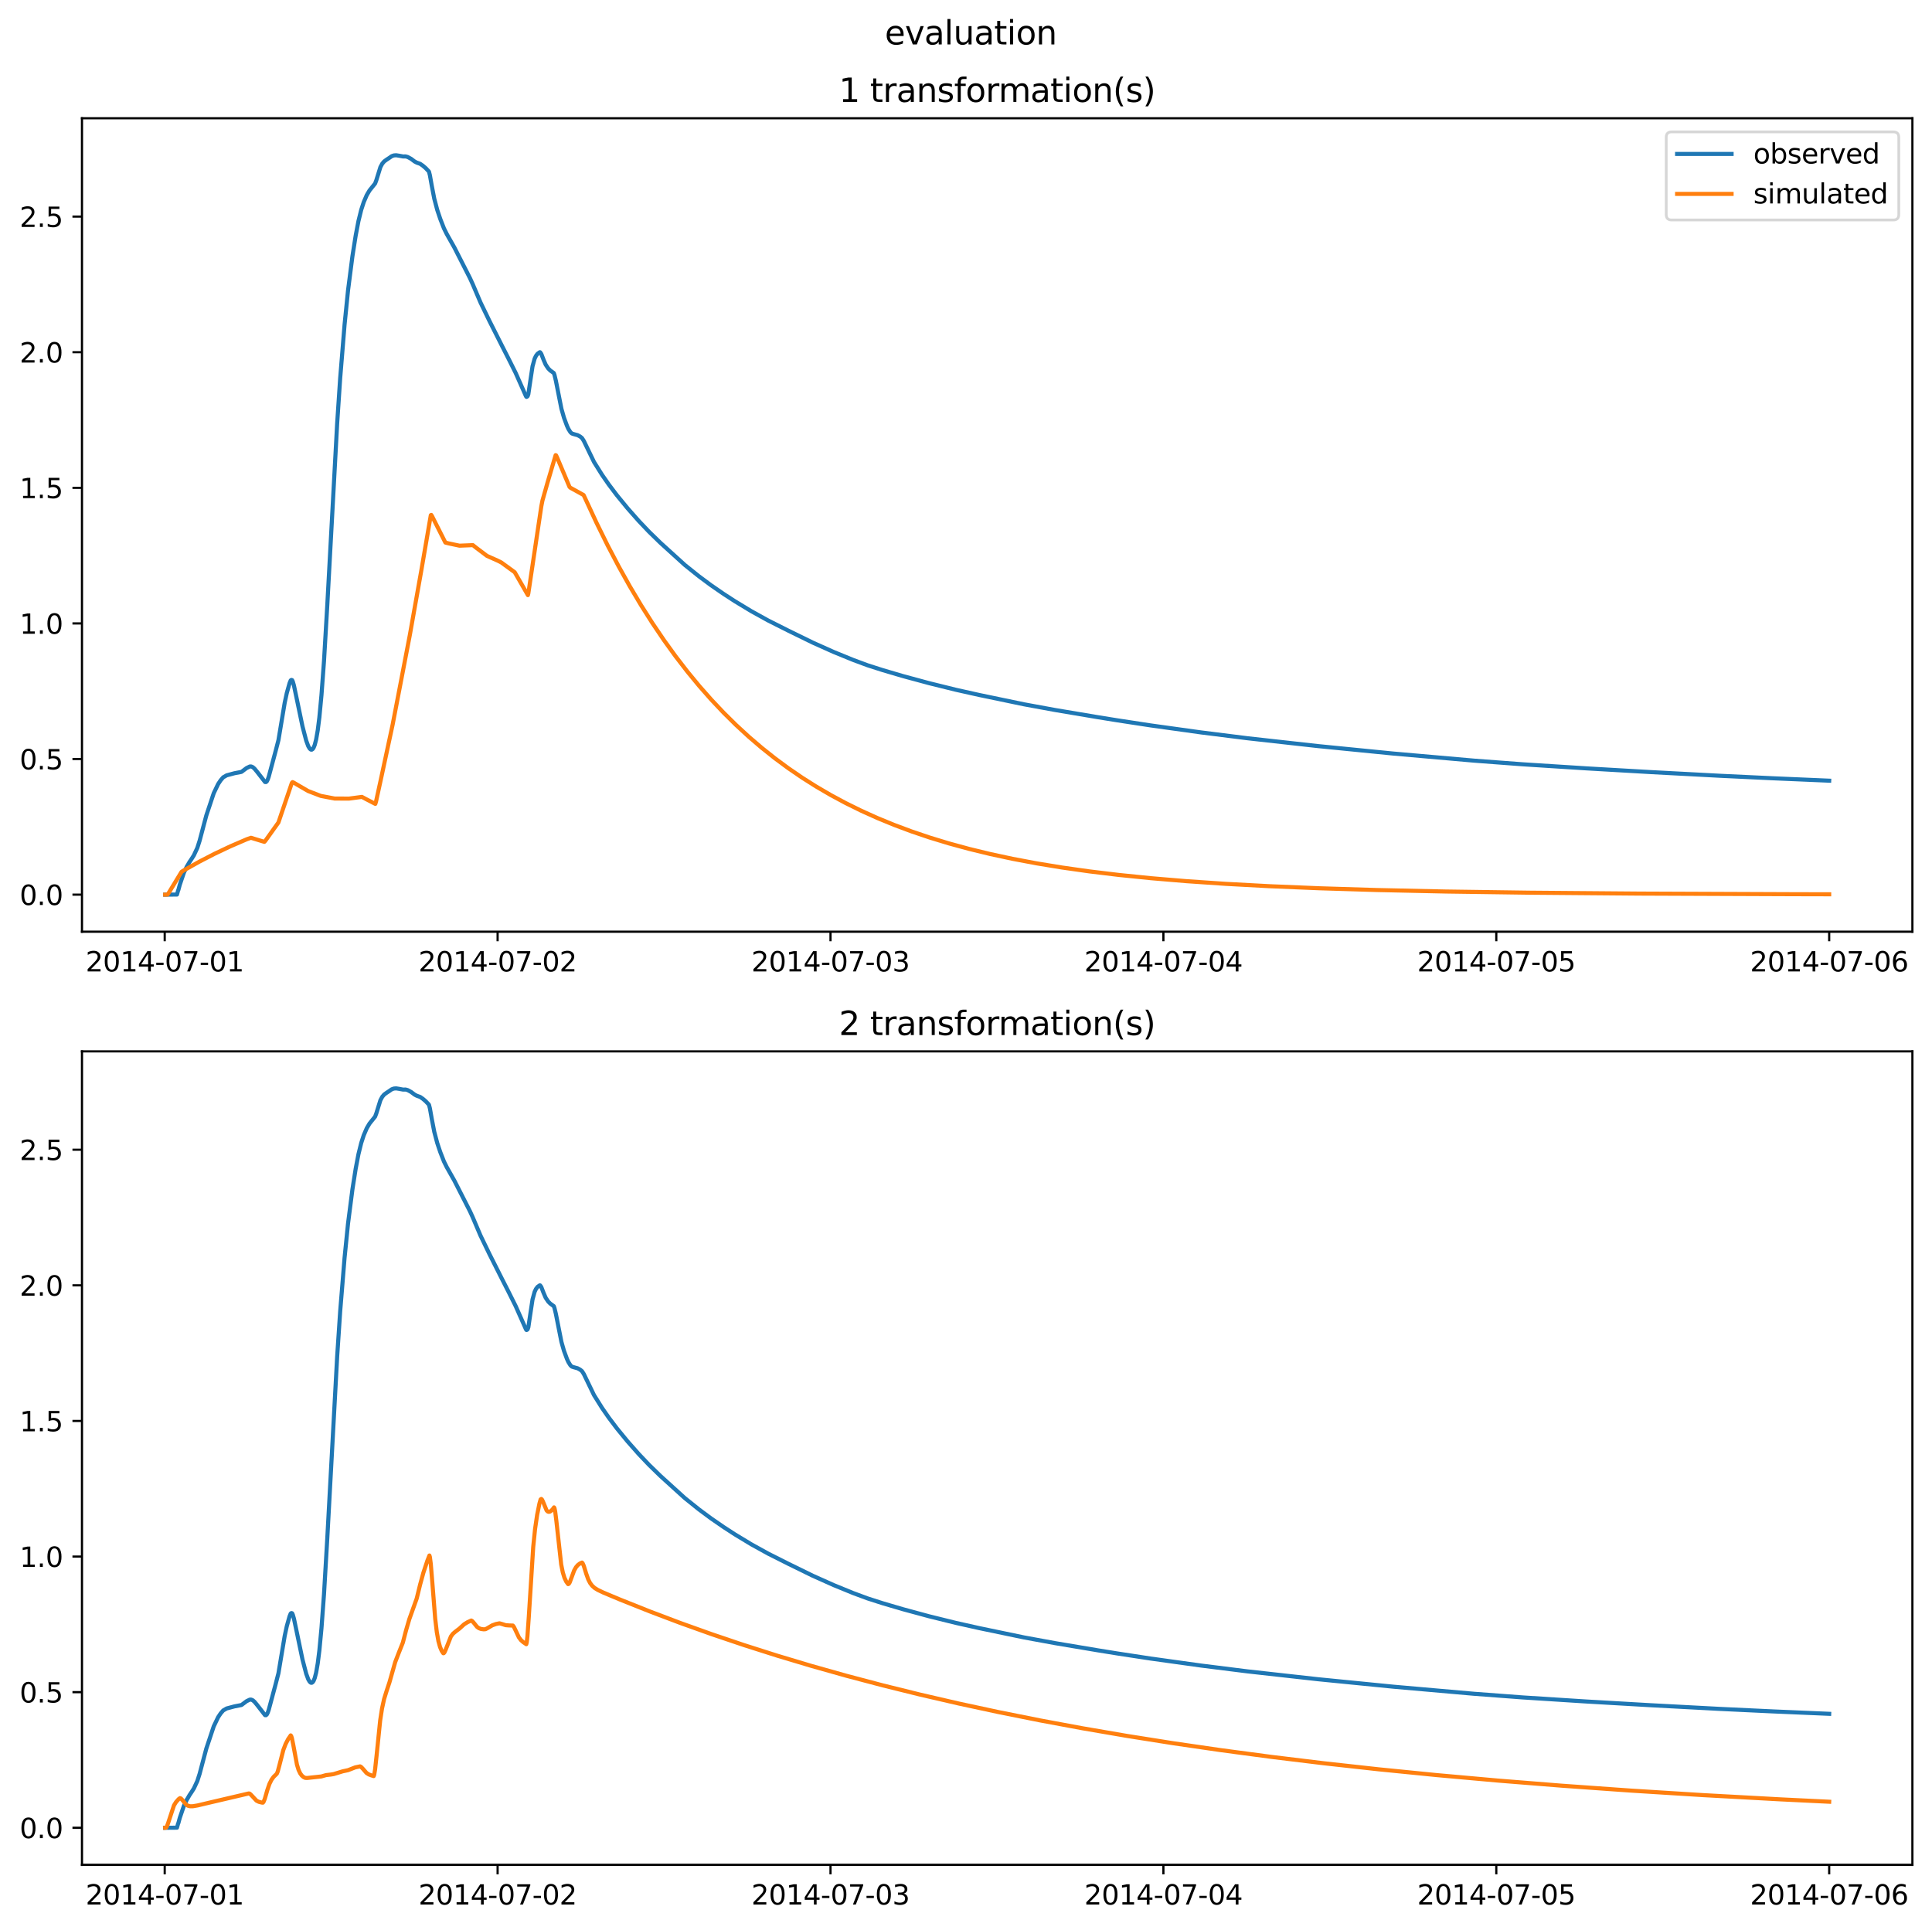 <?xml version="1.0" encoding="utf-8" standalone="no"?>
<!DOCTYPE svg PUBLIC "-//W3C//DTD SVG 1.1//EN"
  "http://www.w3.org/Graphics/SVG/1.1/DTD/svg11.dtd">
<svg xmlns:xlink="http://www.w3.org/1999/xlink" width="709.427pt" height="708.798pt" viewBox="0 0 709.427 708.798" xmlns="http://www.w3.org/2000/svg" version="1.1">
 <defs>
  <style type="text/css">*{stroke-linejoin: round; stroke-linecap: butt}</style>
 </defs>
 <g id="figure_1">
  <g id="patch_1">
   <path d="M 0 708.798 
L 709.427 708.798 
L 709.427 0 
L 0 0 
z
" style="fill: #ffffff"/>
  </g>
  <g id="axes_1">
   <g id="patch_2">
    <path d="M 30.103 342.2 
L 702.227 342.2 
L 702.227 43.44 
L 30.103 43.44 
z
" style="fill: #ffffff"/>
   </g>
   <g id="matplotlib.axis_1">
    <g id="xtick_1">
     <g id="line2d_1">
      <defs>
       <path id="mffc96b8ac1" d="M 0 0 
L 0 3.5 
" style="stroke: #000000; stroke-width: 0.8"/>
      </defs>
      <g>
       <use xlink:href="#mffc96b8ac1" x="60.484" y="342.2" style="stroke: #000000; stroke-width: 0.8"/>
      </g>
     </g>
     <g id="text_1">
      <!-- 2014-07-01 -->
      <g transform="translate(31.427 356.798) scale(0.1 -0.1)">
       <defs>
        <path id="DejaVuSans-32" d="M 1228 531 
L 3431 531 
L 3431 0 
L 469 0 
L 469 531 
Q 828 903 1448 1529 
Q 2069 2156 2228 2338 
Q 2531 2678 2651 2914 
Q 2772 3150 2772 3378 
Q 2772 3750 2511 3984 
Q 2250 4219 1831 4219 
Q 1534 4219 1204 4116 
Q 875 4013 500 3803 
L 500 4441 
Q 881 4594 1212 4672 
Q 1544 4750 1819 4750 
Q 2544 4750 2975 4387 
Q 3406 4025 3406 3419 
Q 3406 3131 3298 2873 
Q 3191 2616 2906 2266 
Q 2828 2175 2409 1742 
Q 1991 1309 1228 531 
z
" transform="scale(0.016)"/>
        <path id="DejaVuSans-30" d="M 2034 4250 
Q 1547 4250 1301 3770 
Q 1056 3291 1056 2328 
Q 1056 1369 1301 889 
Q 1547 409 2034 409 
Q 2525 409 2770 889 
Q 3016 1369 3016 2328 
Q 3016 3291 2770 3770 
Q 2525 4250 2034 4250 
z
M 2034 4750 
Q 2819 4750 3233 4129 
Q 3647 3509 3647 2328 
Q 3647 1150 3233 529 
Q 2819 -91 2034 -91 
Q 1250 -91 836 529 
Q 422 1150 422 2328 
Q 422 3509 836 4129 
Q 1250 4750 2034 4750 
z
" transform="scale(0.016)"/>
        <path id="DejaVuSans-31" d="M 794 531 
L 1825 531 
L 1825 4091 
L 703 3866 
L 703 4441 
L 1819 4666 
L 2450 4666 
L 2450 531 
L 3481 531 
L 3481 0 
L 794 0 
L 794 531 
z
" transform="scale(0.016)"/>
        <path id="DejaVuSans-34" d="M 2419 4116 
L 825 1625 
L 2419 1625 
L 2419 4116 
z
M 2253 4666 
L 3047 4666 
L 3047 1625 
L 3713 1625 
L 3713 1100 
L 3047 1100 
L 3047 0 
L 2419 0 
L 2419 1100 
L 313 1100 
L 313 1709 
L 2253 4666 
z
" transform="scale(0.016)"/>
        <path id="DejaVuSans-2d" d="M 313 2009 
L 1997 2009 
L 1997 1497 
L 313 1497 
L 313 2009 
z
" transform="scale(0.016)"/>
        <path id="DejaVuSans-37" d="M 525 4666 
L 3525 4666 
L 3525 4397 
L 1831 0 
L 1172 0 
L 2766 4134 
L 525 4134 
L 525 4666 
z
" transform="scale(0.016)"/>
       </defs>
       <use xlink:href="#DejaVuSans-32"/>
       <use xlink:href="#DejaVuSans-30" x="63.623"/>
       <use xlink:href="#DejaVuSans-31" x="127.246"/>
       <use xlink:href="#DejaVuSans-34" x="190.869"/>
       <use xlink:href="#DejaVuSans-2d" x="254.492"/>
       <use xlink:href="#DejaVuSans-30" x="290.576"/>
       <use xlink:href="#DejaVuSans-37" x="354.199"/>
       <use xlink:href="#DejaVuSans-2d" x="417.822"/>
       <use xlink:href="#DejaVuSans-30" x="453.906"/>
       <use xlink:href="#DejaVuSans-31" x="517.529"/>
      </g>
     </g>
    </g>
    <g id="xtick_2">
     <g id="line2d_2">
      <g>
       <use xlink:href="#mffc96b8ac1" x="182.723" y="342.2" style="stroke: #000000; stroke-width: 0.8"/>
      </g>
     </g>
     <g id="text_2">
      <!-- 2014-07-02 -->
      <g transform="translate(153.665 356.798) scale(0.1 -0.1)">
       <use xlink:href="#DejaVuSans-32"/>
       <use xlink:href="#DejaVuSans-30" x="63.623"/>
       <use xlink:href="#DejaVuSans-31" x="127.246"/>
       <use xlink:href="#DejaVuSans-34" x="190.869"/>
       <use xlink:href="#DejaVuSans-2d" x="254.492"/>
       <use xlink:href="#DejaVuSans-30" x="290.576"/>
       <use xlink:href="#DejaVuSans-37" x="354.199"/>
       <use xlink:href="#DejaVuSans-2d" x="417.822"/>
       <use xlink:href="#DejaVuSans-30" x="453.906"/>
       <use xlink:href="#DejaVuSans-32" x="517.529"/>
      </g>
     </g>
    </g>
    <g id="xtick_3">
     <g id="line2d_3">
      <g>
       <use xlink:href="#mffc96b8ac1" x="304.961" y="342.2" style="stroke: #000000; stroke-width: 0.8"/>
      </g>
     </g>
     <g id="text_3">
      <!-- 2014-07-03 -->
      <g transform="translate(275.903 356.798) scale(0.1 -0.1)">
       <defs>
        <path id="DejaVuSans-33" d="M 2597 2516 
Q 3050 2419 3304 2112 
Q 3559 1806 3559 1356 
Q 3559 666 3084 287 
Q 2609 -91 1734 -91 
Q 1441 -91 1130 -33 
Q 819 25 488 141 
L 488 750 
Q 750 597 1062 519 
Q 1375 441 1716 441 
Q 2309 441 2620 675 
Q 2931 909 2931 1356 
Q 2931 1769 2642 2001 
Q 2353 2234 1838 2234 
L 1294 2234 
L 1294 2753 
L 1863 2753 
Q 2328 2753 2575 2939 
Q 2822 3125 2822 3475 
Q 2822 3834 2567 4026 
Q 2313 4219 1838 4219 
Q 1578 4219 1281 4162 
Q 984 4106 628 3988 
L 628 4550 
Q 988 4650 1302 4700 
Q 1616 4750 1894 4750 
Q 2613 4750 3031 4423 
Q 3450 4097 3450 3541 
Q 3450 3153 3228 2886 
Q 3006 2619 2597 2516 
z
" transform="scale(0.016)"/>
       </defs>
       <use xlink:href="#DejaVuSans-32"/>
       <use xlink:href="#DejaVuSans-30" x="63.623"/>
       <use xlink:href="#DejaVuSans-31" x="127.246"/>
       <use xlink:href="#DejaVuSans-34" x="190.869"/>
       <use xlink:href="#DejaVuSans-2d" x="254.492"/>
       <use xlink:href="#DejaVuSans-30" x="290.576"/>
       <use xlink:href="#DejaVuSans-37" x="354.199"/>
       <use xlink:href="#DejaVuSans-2d" x="417.822"/>
       <use xlink:href="#DejaVuSans-30" x="453.906"/>
       <use xlink:href="#DejaVuSans-33" x="517.529"/>
      </g>
     </g>
    </g>
    <g id="xtick_4">
     <g id="line2d_4">
      <g>
       <use xlink:href="#mffc96b8ac1" x="427.199" y="342.2" style="stroke: #000000; stroke-width: 0.8"/>
      </g>
     </g>
     <g id="text_4">
      <!-- 2014-07-04 -->
      <g transform="translate(398.141 356.798) scale(0.1 -0.1)">
       <use xlink:href="#DejaVuSans-32"/>
       <use xlink:href="#DejaVuSans-30" x="63.623"/>
       <use xlink:href="#DejaVuSans-31" x="127.246"/>
       <use xlink:href="#DejaVuSans-34" x="190.869"/>
       <use xlink:href="#DejaVuSans-2d" x="254.492"/>
       <use xlink:href="#DejaVuSans-30" x="290.576"/>
       <use xlink:href="#DejaVuSans-37" x="354.199"/>
       <use xlink:href="#DejaVuSans-2d" x="417.822"/>
       <use xlink:href="#DejaVuSans-30" x="453.906"/>
       <use xlink:href="#DejaVuSans-34" x="517.529"/>
      </g>
     </g>
    </g>
    <g id="xtick_5">
     <g id="line2d_5">
      <g>
       <use xlink:href="#mffc96b8ac1" x="549.437" y="342.2" style="stroke: #000000; stroke-width: 0.8"/>
      </g>
     </g>
     <g id="text_5">
      <!-- 2014-07-05 -->
      <g transform="translate(520.38 356.798) scale(0.1 -0.1)">
       <defs>
        <path id="DejaVuSans-35" d="M 691 4666 
L 3169 4666 
L 3169 4134 
L 1269 4134 
L 1269 2991 
Q 1406 3038 1543 3061 
Q 1681 3084 1819 3084 
Q 2600 3084 3056 2656 
Q 3513 2228 3513 1497 
Q 3513 744 3044 326 
Q 2575 -91 1722 -91 
Q 1428 -91 1123 -41 
Q 819 9 494 109 
L 494 744 
Q 775 591 1075 516 
Q 1375 441 1709 441 
Q 2250 441 2565 725 
Q 2881 1009 2881 1497 
Q 2881 1984 2565 2268 
Q 2250 2553 1709 2553 
Q 1456 2553 1204 2497 
Q 953 2441 691 2322 
L 691 4666 
z
" transform="scale(0.016)"/>
       </defs>
       <use xlink:href="#DejaVuSans-32"/>
       <use xlink:href="#DejaVuSans-30" x="63.623"/>
       <use xlink:href="#DejaVuSans-31" x="127.246"/>
       <use xlink:href="#DejaVuSans-34" x="190.869"/>
       <use xlink:href="#DejaVuSans-2d" x="254.492"/>
       <use xlink:href="#DejaVuSans-30" x="290.576"/>
       <use xlink:href="#DejaVuSans-37" x="354.199"/>
       <use xlink:href="#DejaVuSans-2d" x="417.822"/>
       <use xlink:href="#DejaVuSans-30" x="453.906"/>
       <use xlink:href="#DejaVuSans-35" x="517.529"/>
      </g>
     </g>
    </g>
    <g id="xtick_6">
     <g id="line2d_6">
      <g>
       <use xlink:href="#mffc96b8ac1" x="671.676" y="342.2" style="stroke: #000000; stroke-width: 0.8"/>
      </g>
     </g>
     <g id="text_6">
      <!-- 2014-07-06 -->
      <g transform="translate(642.618 356.798) scale(0.1 -0.1)">
       <defs>
        <path id="DejaVuSans-36" d="M 2113 2584 
Q 1688 2584 1439 2293 
Q 1191 2003 1191 1497 
Q 1191 994 1439 701 
Q 1688 409 2113 409 
Q 2538 409 2786 701 
Q 3034 994 3034 1497 
Q 3034 2003 2786 2293 
Q 2538 2584 2113 2584 
z
M 3366 4563 
L 3366 3988 
Q 3128 4100 2886 4159 
Q 2644 4219 2406 4219 
Q 1781 4219 1451 3797 
Q 1122 3375 1075 2522 
Q 1259 2794 1537 2939 
Q 1816 3084 2150 3084 
Q 2853 3084 3261 2657 
Q 3669 2231 3669 1497 
Q 3669 778 3244 343 
Q 2819 -91 2113 -91 
Q 1303 -91 875 529 
Q 447 1150 447 2328 
Q 447 3434 972 4092 
Q 1497 4750 2381 4750 
Q 2619 4750 2861 4703 
Q 3103 4656 3366 4563 
z
" transform="scale(0.016)"/>
       </defs>
       <use xlink:href="#DejaVuSans-32"/>
       <use xlink:href="#DejaVuSans-30" x="63.623"/>
       <use xlink:href="#DejaVuSans-31" x="127.246"/>
       <use xlink:href="#DejaVuSans-34" x="190.869"/>
       <use xlink:href="#DejaVuSans-2d" x="254.492"/>
       <use xlink:href="#DejaVuSans-30" x="290.576"/>
       <use xlink:href="#DejaVuSans-37" x="354.199"/>
       <use xlink:href="#DejaVuSans-2d" x="417.822"/>
       <use xlink:href="#DejaVuSans-30" x="453.906"/>
       <use xlink:href="#DejaVuSans-36" x="517.529"/>
      </g>
     </g>
    </g>
   </g>
   <g id="matplotlib.axis_2">
    <g id="ytick_1">
     <g id="line2d_7">
      <defs>
       <path id="mf1dfada563" d="M 0 0 
L -3.5 0 
" style="stroke: #000000; stroke-width: 0.8"/>
      </defs>
      <g>
       <use xlink:href="#mf1dfada563" x="30.103" y="328.59" style="stroke: #000000; stroke-width: 0.8"/>
      </g>
     </g>
     <g id="text_7">
      <!-- 0.0 -->
      <g transform="translate(7.2 332.389) scale(0.1 -0.1)">
       <defs>
        <path id="DejaVuSans-2e" d="M 684 794 
L 1344 794 
L 1344 0 
L 684 0 
L 684 794 
z
" transform="scale(0.016)"/>
       </defs>
       <use xlink:href="#DejaVuSans-30"/>
       <use xlink:href="#DejaVuSans-2e" x="63.623"/>
       <use xlink:href="#DejaVuSans-30" x="95.41"/>
      </g>
     </g>
    </g>
    <g id="ytick_2">
     <g id="line2d_8">
      <g>
       <use xlink:href="#mf1dfada563" x="30.103" y="278.782" style="stroke: #000000; stroke-width: 0.8"/>
      </g>
     </g>
     <g id="text_8">
      <!-- 0.5 -->
      <g transform="translate(7.2 282.581) scale(0.1 -0.1)">
       <use xlink:href="#DejaVuSans-30"/>
       <use xlink:href="#DejaVuSans-2e" x="63.623"/>
       <use xlink:href="#DejaVuSans-35" x="95.41"/>
      </g>
     </g>
    </g>
    <g id="ytick_3">
     <g id="line2d_9">
      <g>
       <use xlink:href="#mf1dfada563" x="30.103" y="228.975" style="stroke: #000000; stroke-width: 0.8"/>
      </g>
     </g>
     <g id="text_9">
      <!-- 1.0 -->
      <g transform="translate(7.2 232.774) scale(0.1 -0.1)">
       <use xlink:href="#DejaVuSans-31"/>
       <use xlink:href="#DejaVuSans-2e" x="63.623"/>
       <use xlink:href="#DejaVuSans-30" x="95.41"/>
      </g>
     </g>
    </g>
    <g id="ytick_4">
     <g id="line2d_10">
      <g>
       <use xlink:href="#mf1dfada563" x="30.103" y="179.167" style="stroke: #000000; stroke-width: 0.8"/>
      </g>
     </g>
     <g id="text_10">
      <!-- 1.5 -->
      <g transform="translate(7.2 182.966) scale(0.1 -0.1)">
       <use xlink:href="#DejaVuSans-31"/>
       <use xlink:href="#DejaVuSans-2e" x="63.623"/>
       <use xlink:href="#DejaVuSans-35" x="95.41"/>
      </g>
     </g>
    </g>
    <g id="ytick_5">
     <g id="line2d_11">
      <g>
       <use xlink:href="#mf1dfada563" x="30.103" y="129.359" style="stroke: #000000; stroke-width: 0.8"/>
      </g>
     </g>
     <g id="text_11">
      <!-- 2.0 -->
      <g transform="translate(7.2 133.158) scale(0.1 -0.1)">
       <use xlink:href="#DejaVuSans-32"/>
       <use xlink:href="#DejaVuSans-2e" x="63.623"/>
       <use xlink:href="#DejaVuSans-30" x="95.41"/>
      </g>
     </g>
    </g>
    <g id="ytick_6">
     <g id="line2d_12">
      <g>
       <use xlink:href="#mf1dfada563" x="30.103" y="79.551" style="stroke: #000000; stroke-width: 0.8"/>
      </g>
     </g>
     <g id="text_12">
      <!-- 2.5 -->
      <g transform="translate(7.2 83.351) scale(0.1 -0.1)">
       <use xlink:href="#DejaVuSans-32"/>
       <use xlink:href="#DejaVuSans-2e" x="63.623"/>
       <use xlink:href="#DejaVuSans-35" x="95.41"/>
      </g>
     </g>
    </g>
   </g>
   <g id="line2d_13">
    <path d="M 60.654 328.59 
L 64.983 328.552 
L 65.153 327.957 
L 65.408 327.012 
L 65.493 326.892 
L 66.002 325.002 
L 67.53 320.517 
L 67.87 319.804 
L 68.634 318.182 
L 68.803 317.956 
L 69.567 316.63 
L 70.416 315.36 
L 71.18 314.151 
L 72.454 311.42 
L 73.302 308.773 
L 74.83 302.998 
L 75.764 299.495 
L 78.481 291.337 
L 80.093 287.979 
L 81.027 286.577 
L 81.961 285.498 
L 83.234 284.766 
L 86.121 283.993 
L 88.667 283.501 
L 90.535 282.098 
L 91.723 281.519 
L 92.232 281.51 
L 92.827 281.77 
L 93.421 282.282 
L 94.355 283.4 
L 97.326 287.227 
L 97.665 287.244 
L 98.005 286.945 
L 98.344 286.234 
L 98.684 285.256 
L 101.146 276.089 
L 102.249 271.822 
L 103.183 266.215 
L 104.541 258.12 
L 105.305 254.572 
L 106.324 250.928 
L 106.748 249.895 
L 107.003 249.727 
L 107.258 249.796 
L 107.512 250.313 
L 107.937 251.784 
L 108.87 256.213 
L 111.077 266.805 
L 112.436 272.009 
L 113.2 274.078 
L 113.709 274.941 
L 114.133 275.303 
L 114.473 275.338 
L 114.813 275.117 
L 115.152 274.627 
L 115.577 273.571 
L 116.086 271.59 
L 116.68 268.184 
L 117.274 263.458 
L 118.038 255.378 
L 118.972 242.79 
L 120.16 222.625 
L 123.811 155.459 
L 124.914 138.913 
L 126.527 119.211 
L 127.8 106.641 
L 129.413 94.097 
L 130.602 86.556 
L 131.62 81.207 
L 132.639 77.078 
L 133.573 74.216 
L 134.676 71.654 
L 135.695 69.934 
L 136.544 68.873 
L 137.732 67.401 
L 138.157 66.29 
L 139.685 61.373 
L 140.364 60.116 
L 141.043 59.309 
L 141.892 58.682 
L 142.91 58.016 
L 143.844 57.362 
L 144.608 57.089 
L 145.457 57.024 
L 146.476 57.176 
L 148.004 57.465 
L 148.937 57.449 
L 149.701 57.659 
L 150.975 58.353 
L 152.248 59.314 
L 153.012 59.715 
L 154.285 60.176 
L 155.304 60.879 
L 156.323 61.761 
L 157.511 63.014 
L 157.851 64.34 
L 158.53 68.15 
L 159.463 72.973 
L 160.567 77.14 
L 161.671 80.423 
L 163.029 83.9 
L 164.047 85.955 
L 166.849 90.92 
L 172.536 102.084 
L 173.555 104.308 
L 176.441 111.095 
L 179.752 117.94 
L 184.505 127.366 
L 186.712 131.696 
L 189.344 136.967 
L 193.164 145.586 
L 193.334 145.773 
L 193.588 145.659 
L 193.758 145.484 
L 194.013 144.759 
L 194.437 141.861 
L 195.541 134.551 
L 196.305 131.763 
L 196.814 130.688 
L 197.408 129.91 
L 198.172 129.373 
L 198.342 129.386 
L 198.766 129.985 
L 199.615 132.185 
L 200.379 133.938 
L 201.313 135.334 
L 202.077 136.094 
L 203.096 136.829 
L 203.35 137.011 
L 203.605 137.716 
L 204.114 139.837 
L 206.152 150.127 
L 207.085 153.397 
L 208.189 156.394 
L 208.698 157.508 
L 209.462 158.736 
L 209.972 159.204 
L 210.651 159.433 
L 212.094 159.827 
L 213.028 160.336 
L 213.707 160.884 
L 214.386 161.947 
L 218.121 169.68 
L 221.092 174.426 
L 223.554 177.966 
L 226.525 181.902 
L 230.43 186.665 
L 234.589 191.37 
L 238.324 195.3 
L 242.484 199.351 
L 251.482 207.518 
L 256.66 211.669 
L 261.074 214.945 
L 265.743 218.164 
L 269.817 220.808 
L 275.844 224.459 
L 282.041 227.887 
L 289.342 231.566 
L 298.425 236.013 
L 306.149 239.47 
L 313.28 242.384 
L 318.628 244.365 
L 324.146 246.133 
L 331.616 248.329 
L 341.208 250.925 
L 350.97 253.337 
L 359.544 255.252 
L 376.012 258.68 
L 387.387 260.768 
L 403.261 263.436 
L 410.307 264.569 
L 422.445 266.423 
L 441.121 269.02 
L 458.098 271.147 
L 483.904 274.021 
L 511.662 276.772 
L 541.373 279.381 
L 559.115 280.711 
L 582.459 282.205 
L 606.142 283.577 
L 631.609 284.931 
L 651.048 285.85 
L 671.676 286.732 
L 671.676 286.732 
" clip-path="url(#p789a689213)" style="fill: none; stroke: #1f77b4; stroke-width: 1.5; stroke-linecap: square"/>
   </g>
   <g id="line2d_14">
    <path d="M 60.654 328.59 
L 61.503 328.58 
L 61.843 328.123 
L 66.681 320.18 
L 67.785 319.507 
L 73.218 316.459 
L 78.82 313.57 
L 84.593 310.842 
L 90.62 308.24 
L 92.148 307.701 
L 93.506 308.116 
L 97.071 309.196 
L 97.411 308.839 
L 102.249 302.067 
L 103.183 299.296 
L 107.173 287.527 
L 107.427 287.262 
L 107.767 287.406 
L 113.115 290.522 
L 117.784 292.32 
L 122.877 293.293 
L 128.14 293.317 
L 132.894 292.688 
L 134.506 293.55 
L 137.817 295.259 
L 138.072 294.428 
L 140.109 285.078 
L 144.184 266.094 
L 150.465 233.379 
L 154.71 209.498 
L 158.19 189.219 
L 158.36 189.121 
L 158.615 189.514 
L 163.538 199.27 
L 164.726 199.575 
L 168.716 200.421 
L 173.64 200.22 
L 175.083 201.355 
L 178.818 204.17 
L 182.723 205.909 
L 184.081 206.59 
L 189.004 210.176 
L 193.843 218.585 
L 194.013 217.909 
L 194.777 212.785 
L 198.766 185.98 
L 199.191 183.829 
L 201.058 177.22 
L 204.029 167.16 
L 204.199 167.238 
L 204.624 168.162 
L 209.123 178.834 
L 209.462 179.153 
L 211.584 180.313 
L 214.301 181.822 
L 214.98 183.268 
L 219.055 192.059 
L 223.129 200.319 
L 227.204 208.078 
L 231.278 215.369 
L 235.438 222.357 
L 239.597 228.913 
L 243.842 235.186 
L 248.086 241.065 
L 252.415 246.68 
L 256.745 251.935 
L 261.159 256.945 
L 265.658 261.716 
L 270.242 266.25 
L 274.911 270.552 
L 279.664 274.627 
L 284.503 278.481 
L 289.426 282.121 
L 294.52 285.608 
L 299.698 288.885 
L 305.046 292.007 
L 310.564 294.972 
L 316.251 297.776 
L 322.193 300.456 
L 328.305 302.97 
L 334.672 305.35 
L 341.378 307.619 
L 348.423 309.764 
L 355.809 311.777 
L 363.618 313.673 
L 371.852 315.44 
L 380.596 317.088 
L 389.933 318.621 
L 400.035 320.05 
L 410.901 321.359 
L 422.7 322.554 
L 435.688 323.643 
L 450.034 324.619 
L 466.163 325.488 
L 484.498 326.247 
L 505.72 326.897 
L 530.932 327.44 
L 561.916 327.874 
L 602.068 328.203 
L 658.688 328.427 
L 671.676 328.457 
L 671.676 328.457 
" clip-path="url(#p789a689213)" style="fill: none; stroke: #ff7f0e; stroke-width: 1.5; stroke-linecap: square"/>
   </g>
   <g id="patch_3">
    <path d="M 30.103 342.2 
L 30.103 43.44 
" style="fill: none; stroke: #000000; stroke-width: 0.8; stroke-linejoin: miter; stroke-linecap: square"/>
   </g>
   <g id="patch_4">
    <path d="M 702.227 342.2 
L 702.227 43.44 
" style="fill: none; stroke: #000000; stroke-width: 0.8; stroke-linejoin: miter; stroke-linecap: square"/>
   </g>
   <g id="patch_5">
    <path d="M 30.103 342.2 
L 702.227 342.2 
" style="fill: none; stroke: #000000; stroke-width: 0.8; stroke-linejoin: miter; stroke-linecap: square"/>
   </g>
   <g id="patch_6">
    <path d="M 30.103 43.44 
L 702.227 43.44 
" style="fill: none; stroke: #000000; stroke-width: 0.8; stroke-linejoin: miter; stroke-linecap: square"/>
   </g>
   <g id="text_13">
    <!-- 1 transformation(s) -->
    <g transform="translate(308.05 37.44) scale(0.12 -0.12)">
     <defs>
      <path id="DejaVuSans-20" transform="scale(0.016)"/>
      <path id="DejaVuSans-74" d="M 1172 4494 
L 1172 3500 
L 2356 3500 
L 2356 3053 
L 1172 3053 
L 1172 1153 
Q 1172 725 1289 603 
Q 1406 481 1766 481 
L 2356 481 
L 2356 0 
L 1766 0 
Q 1100 0 847 248 
Q 594 497 594 1153 
L 594 3053 
L 172 3053 
L 172 3500 
L 594 3500 
L 594 4494 
L 1172 4494 
z
" transform="scale(0.016)"/>
      <path id="DejaVuSans-72" d="M 2631 2963 
Q 2534 3019 2420 3045 
Q 2306 3072 2169 3072 
Q 1681 3072 1420 2755 
Q 1159 2438 1159 1844 
L 1159 0 
L 581 0 
L 581 3500 
L 1159 3500 
L 1159 2956 
Q 1341 3275 1631 3429 
Q 1922 3584 2338 3584 
Q 2397 3584 2469 3576 
Q 2541 3569 2628 3553 
L 2631 2963 
z
" transform="scale(0.016)"/>
      <path id="DejaVuSans-61" d="M 2194 1759 
Q 1497 1759 1228 1600 
Q 959 1441 959 1056 
Q 959 750 1161 570 
Q 1363 391 1709 391 
Q 2188 391 2477 730 
Q 2766 1069 2766 1631 
L 2766 1759 
L 2194 1759 
z
M 3341 1997 
L 3341 0 
L 2766 0 
L 2766 531 
Q 2569 213 2275 61 
Q 1981 -91 1556 -91 
Q 1019 -91 701 211 
Q 384 513 384 1019 
Q 384 1609 779 1909 
Q 1175 2209 1959 2209 
L 2766 2209 
L 2766 2266 
Q 2766 2663 2505 2880 
Q 2244 3097 1772 3097 
Q 1472 3097 1187 3025 
Q 903 2953 641 2809 
L 641 3341 
Q 956 3463 1253 3523 
Q 1550 3584 1831 3584 
Q 2591 3584 2966 3190 
Q 3341 2797 3341 1997 
z
" transform="scale(0.016)"/>
      <path id="DejaVuSans-6e" d="M 3513 2113 
L 3513 0 
L 2938 0 
L 2938 2094 
Q 2938 2591 2744 2837 
Q 2550 3084 2163 3084 
Q 1697 3084 1428 2787 
Q 1159 2491 1159 1978 
L 1159 0 
L 581 0 
L 581 3500 
L 1159 3500 
L 1159 2956 
Q 1366 3272 1645 3428 
Q 1925 3584 2291 3584 
Q 2894 3584 3203 3211 
Q 3513 2838 3513 2113 
z
" transform="scale(0.016)"/>
      <path id="DejaVuSans-73" d="M 2834 3397 
L 2834 2853 
Q 2591 2978 2328 3040 
Q 2066 3103 1784 3103 
Q 1356 3103 1142 2972 
Q 928 2841 928 2578 
Q 928 2378 1081 2264 
Q 1234 2150 1697 2047 
L 1894 2003 
Q 2506 1872 2764 1633 
Q 3022 1394 3022 966 
Q 3022 478 2636 193 
Q 2250 -91 1575 -91 
Q 1294 -91 989 -36 
Q 684 19 347 128 
L 347 722 
Q 666 556 975 473 
Q 1284 391 1588 391 
Q 1994 391 2212 530 
Q 2431 669 2431 922 
Q 2431 1156 2273 1281 
Q 2116 1406 1581 1522 
L 1381 1569 
Q 847 1681 609 1914 
Q 372 2147 372 2553 
Q 372 3047 722 3315 
Q 1072 3584 1716 3584 
Q 2034 3584 2315 3537 
Q 2597 3491 2834 3397 
z
" transform="scale(0.016)"/>
      <path id="DejaVuSans-66" d="M 2375 4863 
L 2375 4384 
L 1825 4384 
Q 1516 4384 1395 4259 
Q 1275 4134 1275 3809 
L 1275 3500 
L 2222 3500 
L 2222 3053 
L 1275 3053 
L 1275 0 
L 697 0 
L 697 3053 
L 147 3053 
L 147 3500 
L 697 3500 
L 697 3744 
Q 697 4328 969 4595 
Q 1241 4863 1831 4863 
L 2375 4863 
z
" transform="scale(0.016)"/>
      <path id="DejaVuSans-6f" d="M 1959 3097 
Q 1497 3097 1228 2736 
Q 959 2375 959 1747 
Q 959 1119 1226 758 
Q 1494 397 1959 397 
Q 2419 397 2687 759 
Q 2956 1122 2956 1747 
Q 2956 2369 2687 2733 
Q 2419 3097 1959 3097 
z
M 1959 3584 
Q 2709 3584 3137 3096 
Q 3566 2609 3566 1747 
Q 3566 888 3137 398 
Q 2709 -91 1959 -91 
Q 1206 -91 779 398 
Q 353 888 353 1747 
Q 353 2609 779 3096 
Q 1206 3584 1959 3584 
z
" transform="scale(0.016)"/>
      <path id="DejaVuSans-6d" d="M 3328 2828 
Q 3544 3216 3844 3400 
Q 4144 3584 4550 3584 
Q 5097 3584 5394 3201 
Q 5691 2819 5691 2113 
L 5691 0 
L 5113 0 
L 5113 2094 
Q 5113 2597 4934 2840 
Q 4756 3084 4391 3084 
Q 3944 3084 3684 2787 
Q 3425 2491 3425 1978 
L 3425 0 
L 2847 0 
L 2847 2094 
Q 2847 2600 2669 2842 
Q 2491 3084 2119 3084 
Q 1678 3084 1418 2786 
Q 1159 2488 1159 1978 
L 1159 0 
L 581 0 
L 581 3500 
L 1159 3500 
L 1159 2956 
Q 1356 3278 1631 3431 
Q 1906 3584 2284 3584 
Q 2666 3584 2933 3390 
Q 3200 3197 3328 2828 
z
" transform="scale(0.016)"/>
      <path id="DejaVuSans-69" d="M 603 3500 
L 1178 3500 
L 1178 0 
L 603 0 
L 603 3500 
z
M 603 4863 
L 1178 4863 
L 1178 4134 
L 603 4134 
L 603 4863 
z
" transform="scale(0.016)"/>
      <path id="DejaVuSans-28" d="M 1984 4856 
Q 1566 4138 1362 3434 
Q 1159 2731 1159 2009 
Q 1159 1288 1364 580 
Q 1569 -128 1984 -844 
L 1484 -844 
Q 1016 -109 783 600 
Q 550 1309 550 2009 
Q 550 2706 781 3412 
Q 1013 4119 1484 4856 
L 1984 4856 
z
" transform="scale(0.016)"/>
      <path id="DejaVuSans-29" d="M 513 4856 
L 1013 4856 
Q 1481 4119 1714 3412 
Q 1947 2706 1947 2009 
Q 1947 1309 1714 600 
Q 1481 -109 1013 -844 
L 513 -844 
Q 928 -128 1133 580 
Q 1338 1288 1338 2009 
Q 1338 2731 1133 3434 
Q 928 4138 513 4856 
z
" transform="scale(0.016)"/>
     </defs>
     <use xlink:href="#DejaVuSans-31"/>
     <use xlink:href="#DejaVuSans-20" x="63.623"/>
     <use xlink:href="#DejaVuSans-74" x="95.41"/>
     <use xlink:href="#DejaVuSans-72" x="134.619"/>
     <use xlink:href="#DejaVuSans-61" x="175.732"/>
     <use xlink:href="#DejaVuSans-6e" x="237.012"/>
     <use xlink:href="#DejaVuSans-73" x="300.391"/>
     <use xlink:href="#DejaVuSans-66" x="352.49"/>
     <use xlink:href="#DejaVuSans-6f" x="387.695"/>
     <use xlink:href="#DejaVuSans-72" x="448.877"/>
     <use xlink:href="#DejaVuSans-6d" x="488.24"/>
     <use xlink:href="#DejaVuSans-61" x="585.652"/>
     <use xlink:href="#DejaVuSans-74" x="646.932"/>
     <use xlink:href="#DejaVuSans-69" x="686.141"/>
     <use xlink:href="#DejaVuSans-6f" x="713.924"/>
     <use xlink:href="#DejaVuSans-6e" x="775.105"/>
     <use xlink:href="#DejaVuSans-28" x="838.484"/>
     <use xlink:href="#DejaVuSans-73" x="877.498"/>
     <use xlink:href="#DejaVuSans-29" x="929.598"/>
    </g>
   </g>
   <g id="legend_1">
    <g id="patch_7">
     <path d="M 613.833 80.796 
L 695.227 80.796 
Q 697.227 80.796 697.227 78.796 
L 697.227 50.44 
Q 697.227 48.44 695.227 48.44 
L 613.833 48.44 
Q 611.833 48.44 611.833 50.44 
L 611.833 78.796 
Q 611.833 80.796 613.833 80.796 
z
" style="fill: #ffffff; opacity: 0.8; stroke: #cccccc; stroke-linejoin: miter"/>
    </g>
    <g id="line2d_15">
     <path d="M 615.833 56.538 
L 625.833 56.538 
L 635.833 56.538 
" style="fill: none; stroke: #1f77b4; stroke-width: 1.5; stroke-linecap: square"/>
    </g>
    <g id="text_14">
     <!-- observed -->
     <g transform="translate(643.833 60.038) scale(0.1 -0.1)">
      <defs>
       <path id="DejaVuSans-62" d="M 3116 1747 
Q 3116 2381 2855 2742 
Q 2594 3103 2138 3103 
Q 1681 3103 1420 2742 
Q 1159 2381 1159 1747 
Q 1159 1113 1420 752 
Q 1681 391 2138 391 
Q 2594 391 2855 752 
Q 3116 1113 3116 1747 
z
M 1159 2969 
Q 1341 3281 1617 3432 
Q 1894 3584 2278 3584 
Q 2916 3584 3314 3078 
Q 3713 2572 3713 1747 
Q 3713 922 3314 415 
Q 2916 -91 2278 -91 
Q 1894 -91 1617 61 
Q 1341 213 1159 525 
L 1159 0 
L 581 0 
L 581 4863 
L 1159 4863 
L 1159 2969 
z
" transform="scale(0.016)"/>
       <path id="DejaVuSans-65" d="M 3597 1894 
L 3597 1613 
L 953 1613 
Q 991 1019 1311 708 
Q 1631 397 2203 397 
Q 2534 397 2845 478 
Q 3156 559 3463 722 
L 3463 178 
Q 3153 47 2828 -22 
Q 2503 -91 2169 -91 
Q 1331 -91 842 396 
Q 353 884 353 1716 
Q 353 2575 817 3079 
Q 1281 3584 2069 3584 
Q 2775 3584 3186 3129 
Q 3597 2675 3597 1894 
z
M 3022 2063 
Q 3016 2534 2758 2815 
Q 2500 3097 2075 3097 
Q 1594 3097 1305 2825 
Q 1016 2553 972 2059 
L 3022 2063 
z
" transform="scale(0.016)"/>
       <path id="DejaVuSans-76" d="M 191 3500 
L 800 3500 
L 1894 563 
L 2988 3500 
L 3597 3500 
L 2284 0 
L 1503 0 
L 191 3500 
z
" transform="scale(0.016)"/>
       <path id="DejaVuSans-64" d="M 2906 2969 
L 2906 4863 
L 3481 4863 
L 3481 0 
L 2906 0 
L 2906 525 
Q 2725 213 2448 61 
Q 2172 -91 1784 -91 
Q 1150 -91 751 415 
Q 353 922 353 1747 
Q 353 2572 751 3078 
Q 1150 3584 1784 3584 
Q 2172 3584 2448 3432 
Q 2725 3281 2906 2969 
z
M 947 1747 
Q 947 1113 1208 752 
Q 1469 391 1925 391 
Q 2381 391 2643 752 
Q 2906 1113 2906 1747 
Q 2906 2381 2643 2742 
Q 2381 3103 1925 3103 
Q 1469 3103 1208 2742 
Q 947 2381 947 1747 
z
" transform="scale(0.016)"/>
      </defs>
      <use xlink:href="#DejaVuSans-6f"/>
      <use xlink:href="#DejaVuSans-62" x="61.182"/>
      <use xlink:href="#DejaVuSans-73" x="124.658"/>
      <use xlink:href="#DejaVuSans-65" x="176.758"/>
      <use xlink:href="#DejaVuSans-72" x="238.281"/>
      <use xlink:href="#DejaVuSans-76" x="279.395"/>
      <use xlink:href="#DejaVuSans-65" x="338.574"/>
      <use xlink:href="#DejaVuSans-64" x="400.098"/>
     </g>
    </g>
    <g id="line2d_16">
     <path d="M 615.833 71.217 
L 625.833 71.217 
L 635.833 71.217 
" style="fill: none; stroke: #ff7f0e; stroke-width: 1.5; stroke-linecap: square"/>
    </g>
    <g id="text_15">
     <!-- simulated -->
     <g transform="translate(643.833 74.717) scale(0.1 -0.1)">
      <defs>
       <path id="DejaVuSans-75" d="M 544 1381 
L 544 3500 
L 1119 3500 
L 1119 1403 
Q 1119 906 1312 657 
Q 1506 409 1894 409 
Q 2359 409 2629 706 
Q 2900 1003 2900 1516 
L 2900 3500 
L 3475 3500 
L 3475 0 
L 2900 0 
L 2900 538 
Q 2691 219 2414 64 
Q 2138 -91 1772 -91 
Q 1169 -91 856 284 
Q 544 659 544 1381 
z
M 1991 3584 
L 1991 3584 
z
" transform="scale(0.016)"/>
       <path id="DejaVuSans-6c" d="M 603 4863 
L 1178 4863 
L 1178 0 
L 603 0 
L 603 4863 
z
" transform="scale(0.016)"/>
      </defs>
      <use xlink:href="#DejaVuSans-73"/>
      <use xlink:href="#DejaVuSans-69" x="52.1"/>
      <use xlink:href="#DejaVuSans-6d" x="79.883"/>
      <use xlink:href="#DejaVuSans-75" x="177.295"/>
      <use xlink:href="#DejaVuSans-6c" x="240.674"/>
      <use xlink:href="#DejaVuSans-61" x="268.457"/>
      <use xlink:href="#DejaVuSans-74" x="329.736"/>
      <use xlink:href="#DejaVuSans-65" x="368.945"/>
      <use xlink:href="#DejaVuSans-64" x="430.469"/>
     </g>
    </g>
   </g>
  </g>
  <g id="axes_2">
   <g id="patch_8">
    <path d="M 30.103 684.92 
L 702.227 684.92 
L 702.227 386.16 
L 30.103 386.16 
z
" style="fill: #ffffff"/>
   </g>
   <g id="matplotlib.axis_3">
    <g id="xtick_7">
     <g id="line2d_17">
      <g>
       <use xlink:href="#mffc96b8ac1" x="60.484" y="684.92" style="stroke: #000000; stroke-width: 0.8"/>
      </g>
     </g>
     <g id="text_16">
      <!-- 2014-07-01 -->
      <g transform="translate(31.427 699.518) scale(0.1 -0.1)">
       <use xlink:href="#DejaVuSans-32"/>
       <use xlink:href="#DejaVuSans-30" x="63.623"/>
       <use xlink:href="#DejaVuSans-31" x="127.246"/>
       <use xlink:href="#DejaVuSans-34" x="190.869"/>
       <use xlink:href="#DejaVuSans-2d" x="254.492"/>
       <use xlink:href="#DejaVuSans-30" x="290.576"/>
       <use xlink:href="#DejaVuSans-37" x="354.199"/>
       <use xlink:href="#DejaVuSans-2d" x="417.822"/>
       <use xlink:href="#DejaVuSans-30" x="453.906"/>
       <use xlink:href="#DejaVuSans-31" x="517.529"/>
      </g>
     </g>
    </g>
    <g id="xtick_8">
     <g id="line2d_18">
      <g>
       <use xlink:href="#mffc96b8ac1" x="182.723" y="684.92" style="stroke: #000000; stroke-width: 0.8"/>
      </g>
     </g>
     <g id="text_17">
      <!-- 2014-07-02 -->
      <g transform="translate(153.665 699.518) scale(0.1 -0.1)">
       <use xlink:href="#DejaVuSans-32"/>
       <use xlink:href="#DejaVuSans-30" x="63.623"/>
       <use xlink:href="#DejaVuSans-31" x="127.246"/>
       <use xlink:href="#DejaVuSans-34" x="190.869"/>
       <use xlink:href="#DejaVuSans-2d" x="254.492"/>
       <use xlink:href="#DejaVuSans-30" x="290.576"/>
       <use xlink:href="#DejaVuSans-37" x="354.199"/>
       <use xlink:href="#DejaVuSans-2d" x="417.822"/>
       <use xlink:href="#DejaVuSans-30" x="453.906"/>
       <use xlink:href="#DejaVuSans-32" x="517.529"/>
      </g>
     </g>
    </g>
    <g id="xtick_9">
     <g id="line2d_19">
      <g>
       <use xlink:href="#mffc96b8ac1" x="304.961" y="684.92" style="stroke: #000000; stroke-width: 0.8"/>
      </g>
     </g>
     <g id="text_18">
      <!-- 2014-07-03 -->
      <g transform="translate(275.903 699.518) scale(0.1 -0.1)">
       <use xlink:href="#DejaVuSans-32"/>
       <use xlink:href="#DejaVuSans-30" x="63.623"/>
       <use xlink:href="#DejaVuSans-31" x="127.246"/>
       <use xlink:href="#DejaVuSans-34" x="190.869"/>
       <use xlink:href="#DejaVuSans-2d" x="254.492"/>
       <use xlink:href="#DejaVuSans-30" x="290.576"/>
       <use xlink:href="#DejaVuSans-37" x="354.199"/>
       <use xlink:href="#DejaVuSans-2d" x="417.822"/>
       <use xlink:href="#DejaVuSans-30" x="453.906"/>
       <use xlink:href="#DejaVuSans-33" x="517.529"/>
      </g>
     </g>
    </g>
    <g id="xtick_10">
     <g id="line2d_20">
      <g>
       <use xlink:href="#mffc96b8ac1" x="427.199" y="684.92" style="stroke: #000000; stroke-width: 0.8"/>
      </g>
     </g>
     <g id="text_19">
      <!-- 2014-07-04 -->
      <g transform="translate(398.141 699.518) scale(0.1 -0.1)">
       <use xlink:href="#DejaVuSans-32"/>
       <use xlink:href="#DejaVuSans-30" x="63.623"/>
       <use xlink:href="#DejaVuSans-31" x="127.246"/>
       <use xlink:href="#DejaVuSans-34" x="190.869"/>
       <use xlink:href="#DejaVuSans-2d" x="254.492"/>
       <use xlink:href="#DejaVuSans-30" x="290.576"/>
       <use xlink:href="#DejaVuSans-37" x="354.199"/>
       <use xlink:href="#DejaVuSans-2d" x="417.822"/>
       <use xlink:href="#DejaVuSans-30" x="453.906"/>
       <use xlink:href="#DejaVuSans-34" x="517.529"/>
      </g>
     </g>
    </g>
    <g id="xtick_11">
     <g id="line2d_21">
      <g>
       <use xlink:href="#mffc96b8ac1" x="549.437" y="684.92" style="stroke: #000000; stroke-width: 0.8"/>
      </g>
     </g>
     <g id="text_20">
      <!-- 2014-07-05 -->
      <g transform="translate(520.38 699.518) scale(0.1 -0.1)">
       <use xlink:href="#DejaVuSans-32"/>
       <use xlink:href="#DejaVuSans-30" x="63.623"/>
       <use xlink:href="#DejaVuSans-31" x="127.246"/>
       <use xlink:href="#DejaVuSans-34" x="190.869"/>
       <use xlink:href="#DejaVuSans-2d" x="254.492"/>
       <use xlink:href="#DejaVuSans-30" x="290.576"/>
       <use xlink:href="#DejaVuSans-37" x="354.199"/>
       <use xlink:href="#DejaVuSans-2d" x="417.822"/>
       <use xlink:href="#DejaVuSans-30" x="453.906"/>
       <use xlink:href="#DejaVuSans-35" x="517.529"/>
      </g>
     </g>
    </g>
    <g id="xtick_12">
     <g id="line2d_22">
      <g>
       <use xlink:href="#mffc96b8ac1" x="671.676" y="684.92" style="stroke: #000000; stroke-width: 0.8"/>
      </g>
     </g>
     <g id="text_21">
      <!-- 2014-07-06 -->
      <g transform="translate(642.618 699.518) scale(0.1 -0.1)">
       <use xlink:href="#DejaVuSans-32"/>
       <use xlink:href="#DejaVuSans-30" x="63.623"/>
       <use xlink:href="#DejaVuSans-31" x="127.246"/>
       <use xlink:href="#DejaVuSans-34" x="190.869"/>
       <use xlink:href="#DejaVuSans-2d" x="254.492"/>
       <use xlink:href="#DejaVuSans-30" x="290.576"/>
       <use xlink:href="#DejaVuSans-37" x="354.199"/>
       <use xlink:href="#DejaVuSans-2d" x="417.822"/>
       <use xlink:href="#DejaVuSans-30" x="453.906"/>
       <use xlink:href="#DejaVuSans-36" x="517.529"/>
      </g>
     </g>
    </g>
   </g>
   <g id="matplotlib.axis_4">
    <g id="ytick_7">
     <g id="line2d_23">
      <g>
       <use xlink:href="#mf1dfada563" x="30.103" y="671.317" style="stroke: #000000; stroke-width: 0.8"/>
      </g>
     </g>
     <g id="text_22">
      <!-- 0.0 -->
      <g transform="translate(7.2 675.116) scale(0.1 -0.1)">
       <use xlink:href="#DejaVuSans-30"/>
       <use xlink:href="#DejaVuSans-2e" x="63.623"/>
       <use xlink:href="#DejaVuSans-30" x="95.41"/>
      </g>
     </g>
    </g>
    <g id="ytick_8">
     <g id="line2d_24">
      <g>
       <use xlink:href="#mf1dfada563" x="30.103" y="621.508" style="stroke: #000000; stroke-width: 0.8"/>
      </g>
     </g>
     <g id="text_23">
      <!-- 0.5 -->
      <g transform="translate(7.2 625.307) scale(0.1 -0.1)">
       <use xlink:href="#DejaVuSans-30"/>
       <use xlink:href="#DejaVuSans-2e" x="63.623"/>
       <use xlink:href="#DejaVuSans-35" x="95.41"/>
      </g>
     </g>
    </g>
    <g id="ytick_9">
     <g id="line2d_25">
      <g>
       <use xlink:href="#mf1dfada563" x="30.103" y="571.699" style="stroke: #000000; stroke-width: 0.8"/>
      </g>
     </g>
     <g id="text_24">
      <!-- 1.0 -->
      <g transform="translate(7.2 575.498) scale(0.1 -0.1)">
       <use xlink:href="#DejaVuSans-31"/>
       <use xlink:href="#DejaVuSans-2e" x="63.623"/>
       <use xlink:href="#DejaVuSans-30" x="95.41"/>
      </g>
     </g>
    </g>
    <g id="ytick_10">
     <g id="line2d_26">
      <g>
       <use xlink:href="#mf1dfada563" x="30.103" y="521.89" style="stroke: #000000; stroke-width: 0.8"/>
      </g>
     </g>
     <g id="text_25">
      <!-- 1.5 -->
      <g transform="translate(7.2 525.689) scale(0.1 -0.1)">
       <use xlink:href="#DejaVuSans-31"/>
       <use xlink:href="#DejaVuSans-2e" x="63.623"/>
       <use xlink:href="#DejaVuSans-35" x="95.41"/>
      </g>
     </g>
    </g>
    <g id="ytick_11">
     <g id="line2d_27">
      <g>
       <use xlink:href="#mf1dfada563" x="30.103" y="472.081" style="stroke: #000000; stroke-width: 0.8"/>
      </g>
     </g>
     <g id="text_26">
      <!-- 2.0 -->
      <g transform="translate(7.2 475.88) scale(0.1 -0.1)">
       <use xlink:href="#DejaVuSans-32"/>
       <use xlink:href="#DejaVuSans-2e" x="63.623"/>
       <use xlink:href="#DejaVuSans-30" x="95.41"/>
      </g>
     </g>
    </g>
    <g id="ytick_12">
     <g id="line2d_28">
      <g>
       <use xlink:href="#mf1dfada563" x="30.103" y="422.272" style="stroke: #000000; stroke-width: 0.8"/>
      </g>
     </g>
     <g id="text_27">
      <!-- 2.5 -->
      <g transform="translate(7.2 426.071) scale(0.1 -0.1)">
       <use xlink:href="#DejaVuSans-32"/>
       <use xlink:href="#DejaVuSans-2e" x="63.623"/>
       <use xlink:href="#DejaVuSans-35" x="95.41"/>
      </g>
     </g>
    </g>
   </g>
   <g id="line2d_29">
    <path d="M 60.654 671.317 
L 64.983 671.279 
L 65.153 670.684 
L 65.408 669.739 
L 65.493 669.619 
L 66.002 667.729 
L 67.53 663.244 
L 67.87 662.53 
L 68.634 660.908 
L 68.803 660.683 
L 69.567 659.357 
L 70.416 658.087 
L 71.18 656.878 
L 72.454 654.146 
L 73.302 651.499 
L 74.83 645.724 
L 75.764 642.221 
L 78.481 634.063 
L 80.093 630.704 
L 81.027 629.303 
L 81.961 628.224 
L 83.234 627.492 
L 86.121 626.719 
L 88.667 626.227 
L 90.535 624.823 
L 91.723 624.245 
L 92.232 624.236 
L 92.827 624.495 
L 93.421 625.008 
L 94.355 626.126 
L 97.326 629.953 
L 97.665 629.97 
L 98.005 629.671 
L 98.344 628.96 
L 98.684 627.981 
L 101.146 618.815 
L 102.249 614.547 
L 103.183 608.94 
L 104.541 600.845 
L 105.305 597.296 
L 106.324 593.652 
L 106.748 592.62 
L 107.003 592.452 
L 107.258 592.521 
L 107.512 593.038 
L 107.937 594.509 
L 108.87 598.938 
L 111.077 609.53 
L 112.436 614.735 
L 113.2 616.803 
L 113.709 617.666 
L 114.133 618.029 
L 114.473 618.063 
L 114.813 617.842 
L 115.152 617.352 
L 115.577 616.297 
L 116.086 614.316 
L 116.68 610.909 
L 117.274 606.184 
L 118.038 598.103 
L 118.972 585.515 
L 120.16 565.349 
L 123.811 498.181 
L 124.914 481.635 
L 126.527 461.933 
L 127.8 449.363 
L 129.413 436.818 
L 130.602 429.276 
L 131.62 423.928 
L 132.639 419.799 
L 133.573 416.937 
L 134.676 414.374 
L 135.695 412.654 
L 136.544 411.593 
L 137.732 410.121 
L 138.157 409.01 
L 139.685 404.093 
L 140.364 402.836 
L 141.043 402.029 
L 141.892 401.402 
L 142.91 400.736 
L 143.844 400.082 
L 144.608 399.809 
L 145.457 399.744 
L 146.476 399.896 
L 148.004 400.185 
L 148.937 400.169 
L 149.701 400.379 
L 150.975 401.073 
L 152.248 402.034 
L 153.012 402.435 
L 154.285 402.896 
L 155.304 403.599 
L 156.323 404.481 
L 157.511 405.734 
L 157.851 407.06 
L 158.53 410.871 
L 159.463 415.694 
L 160.567 419.86 
L 161.671 423.144 
L 163.029 426.621 
L 164.047 428.675 
L 166.849 433.641 
L 172.536 444.805 
L 173.555 447.029 
L 176.441 453.816 
L 179.752 460.662 
L 184.505 470.088 
L 186.712 474.418 
L 189.344 479.689 
L 193.164 488.308 
L 193.334 488.495 
L 193.588 488.381 
L 193.758 488.206 
L 194.013 487.481 
L 194.437 484.583 
L 195.541 477.273 
L 196.305 474.485 
L 196.814 473.41 
L 197.408 472.632 
L 198.172 472.095 
L 198.342 472.108 
L 198.766 472.707 
L 199.615 474.907 
L 200.379 476.66 
L 201.313 478.056 
L 202.077 478.816 
L 203.096 479.551 
L 203.35 479.733 
L 203.605 480.438 
L 204.114 482.559 
L 206.152 492.849 
L 207.085 496.12 
L 208.189 499.117 
L 208.698 500.23 
L 209.462 501.459 
L 209.972 501.926 
L 210.651 502.155 
L 212.094 502.549 
L 213.028 503.058 
L 213.707 503.606 
L 214.386 504.67 
L 218.121 512.403 
L 221.092 517.148 
L 223.554 520.689 
L 226.525 524.625 
L 230.43 529.389 
L 234.589 534.094 
L 238.324 538.023 
L 242.484 542.074 
L 251.482 550.242 
L 256.66 554.393 
L 261.074 557.669 
L 265.743 560.888 
L 269.817 563.533 
L 275.844 567.183 
L 282.041 570.611 
L 289.342 574.29 
L 298.425 578.738 
L 306.149 582.194 
L 313.28 585.109 
L 318.628 587.089 
L 324.146 588.858 
L 331.616 591.054 
L 341.208 593.65 
L 350.97 596.062 
L 359.544 597.977 
L 376.012 601.405 
L 387.387 603.493 
L 403.261 606.161 
L 410.307 607.294 
L 422.445 609.148 
L 441.121 611.746 
L 458.098 613.872 
L 483.904 616.746 
L 511.662 619.497 
L 541.373 622.107 
L 559.115 623.437 
L 582.459 624.931 
L 606.142 626.302 
L 631.609 627.656 
L 651.048 628.576 
L 671.676 629.458 
L 671.676 629.458 
" clip-path="url(#pc1c99ea36d)" style="fill: none; stroke: #1f77b4; stroke-width: 1.5; stroke-linecap: square"/>
   </g>
   <g id="line2d_30">
    <path d="M 60.654 671.317 
L 60.994 671.272 
L 61.248 670.888 
L 61.673 669.769 
L 63.88 663.088 
L 64.644 661.858 
L 65.578 660.802 
L 66.087 660.421 
L 66.427 660.54 
L 66.936 661.07 
L 68.379 662.838 
L 69.058 663.23 
L 69.822 663.41 
L 70.841 663.398 
L 72.538 663.111 
L 77.547 661.926 
L 91.384 658.694 
L 91.723 658.801 
L 92.232 659.266 
L 94.185 661.36 
L 95.034 661.777 
L 96.222 662.075 
L 96.562 662.083 
L 96.816 661.731 
L 97.241 660.656 
L 98.175 657.42 
L 98.939 655.204 
L 99.703 653.671 
L 100.467 652.612 
L 101.4 651.704 
L 101.655 651.44 
L 101.994 650.609 
L 102.589 648.408 
L 104.032 642.763 
L 104.881 640.541 
L 105.814 638.743 
L 106.748 637.38 
L 106.918 637.591 
L 107.173 638.342 
L 107.682 640.811 
L 109.04 648.129 
L 109.634 650.06 
L 110.229 651.329 
L 110.823 652.143 
L 111.502 652.72 
L 112.096 652.992 
L 112.775 653.027 
L 117.953 652.471 
L 119.736 651.967 
L 121.519 651.759 
L 122.537 651.59 
L 125.848 650.575 
L 127.8 650.158 
L 130.432 649.133 
L 132.215 648.764 
L 132.554 648.929 
L 133.148 649.535 
L 134.591 651.182 
L 135.44 651.727 
L 136.459 652.098 
L 137.223 652.33 
L 137.393 651.9 
L 137.732 649.915 
L 138.326 644.382 
L 139.6 631.892 
L 140.279 627.501 
L 141.043 624.028 
L 141.892 621.273 
L 142.995 617.936 
L 145.117 610.466 
L 146.391 607.157 
L 147.919 603.318 
L 149.107 598.781 
L 150.296 594.708 
L 151.654 590.912 
L 153.012 587.121 
L 154.285 581.928 
L 155.474 577.607 
L 156.917 573.255 
L 157.681 571.308 
L 157.851 571.862 
L 158.19 574.445 
L 158.784 581.658 
L 159.803 594.511 
L 160.397 599.462 
L 160.991 602.774 
L 161.586 604.932 
L 162.18 606.331 
L 162.774 607.214 
L 162.944 607.191 
L 163.199 606.907 
L 163.623 605.989 
L 165.575 601.038 
L 166.339 600.033 
L 167.188 599.306 
L 168.716 598.141 
L 170.414 596.593 
L 171.687 595.799 
L 173.045 595.19 
L 173.385 595.374 
L 173.979 596.042 
L 175.168 597.517 
L 175.847 598.001 
L 176.611 598.29 
L 177.629 598.428 
L 178.309 598.366 
L 179.073 597.957 
L 180.77 596.954 
L 182.128 596.474 
L 183.402 596.218 
L 184.166 596.422 
L 185.694 596.903 
L 186.967 597.001 
L 188.325 597.042 
L 188.665 597.472 
L 189.259 598.675 
L 190.532 601.372 
L 191.296 602.395 
L 192.145 603.144 
L 193.249 603.893 
L 193.419 603.206 
L 193.673 600.955 
L 194.183 593.731 
L 195.795 568.202 
L 196.474 561.599 
L 197.238 556.375 
L 198.087 552.187 
L 198.512 550.705 
L 198.766 550.545 
L 199.021 550.769 
L 199.361 551.459 
L 200.719 554.775 
L 201.143 555.177 
L 201.568 555.285 
L 201.992 555.163 
L 202.586 554.711 
L 203.181 554.02 
L 203.435 553.633 
L 203.605 553.91 
L 203.86 555.121 
L 204.284 558.499 
L 206.067 574.616 
L 206.661 577.522 
L 207.255 579.465 
L 207.934 580.915 
L 208.613 581.826 
L 208.868 581.713 
L 209.208 581.166 
L 209.802 579.593 
L 210.82 576.83 
L 211.5 575.622 
L 212.179 574.825 
L 212.943 574.247 
L 213.707 573.902 
L 213.961 574.186 
L 214.386 575.157 
L 215.235 577.922 
L 215.999 580.078 
L 216.678 581.409 
L 217.442 582.425 
L 218.291 583.19 
L 219.479 583.939 
L 221.516 584.912 
L 227.458 587.405 
L 238.494 591.812 
L 249.784 596.081 
L 261.329 600.209 
L 273.213 604.222 
L 285.437 608.114 
L 298 611.879 
L 310.903 615.512 
L 324.23 619.031 
L 337.897 622.41 
L 352.074 625.685 
L 366.674 628.828 
L 381.784 631.853 
L 397.488 634.769 
L 413.787 637.568 
L 430.764 640.256 
L 448.421 642.824 
L 466.842 645.278 
L 486.111 647.619 
L 506.314 649.847 
L 527.536 651.963 
L 549.947 653.971 
L 573.63 655.867 
L 598.672 657.647 
L 625.327 659.317 
L 653.849 660.879 
L 671.676 661.75 
L 671.676 661.75 
" clip-path="url(#pc1c99ea36d)" style="fill: none; stroke: #ff7f0e; stroke-width: 1.5; stroke-linecap: square"/>
   </g>
   <g id="patch_9">
    <path d="M 30.103 684.92 
L 30.103 386.16 
" style="fill: none; stroke: #000000; stroke-width: 0.8; stroke-linejoin: miter; stroke-linecap: square"/>
   </g>
   <g id="patch_10">
    <path d="M 702.227 684.92 
L 702.227 386.16 
" style="fill: none; stroke: #000000; stroke-width: 0.8; stroke-linejoin: miter; stroke-linecap: square"/>
   </g>
   <g id="patch_11">
    <path d="M 30.103 684.92 
L 702.227 684.92 
" style="fill: none; stroke: #000000; stroke-width: 0.8; stroke-linejoin: miter; stroke-linecap: square"/>
   </g>
   <g id="patch_12">
    <path d="M 30.103 386.16 
L 702.227 386.16 
" style="fill: none; stroke: #000000; stroke-width: 0.8; stroke-linejoin: miter; stroke-linecap: square"/>
   </g>
   <g id="text_28">
    <!-- 2 transformation(s) -->
    <g transform="translate(308.05 380.16) scale(0.12 -0.12)">
     <use xlink:href="#DejaVuSans-32"/>
     <use xlink:href="#DejaVuSans-20" x="63.623"/>
     <use xlink:href="#DejaVuSans-74" x="95.41"/>
     <use xlink:href="#DejaVuSans-72" x="134.619"/>
     <use xlink:href="#DejaVuSans-61" x="175.732"/>
     <use xlink:href="#DejaVuSans-6e" x="237.012"/>
     <use xlink:href="#DejaVuSans-73" x="300.391"/>
     <use xlink:href="#DejaVuSans-66" x="352.49"/>
     <use xlink:href="#DejaVuSans-6f" x="387.695"/>
     <use xlink:href="#DejaVuSans-72" x="448.877"/>
     <use xlink:href="#DejaVuSans-6d" x="488.24"/>
     <use xlink:href="#DejaVuSans-61" x="585.652"/>
     <use xlink:href="#DejaVuSans-74" x="646.932"/>
     <use xlink:href="#DejaVuSans-69" x="686.141"/>
     <use xlink:href="#DejaVuSans-6f" x="713.924"/>
     <use xlink:href="#DejaVuSans-6e" x="775.105"/>
     <use xlink:href="#DejaVuSans-28" x="838.484"/>
     <use xlink:href="#DejaVuSans-73" x="877.498"/>
     <use xlink:href="#DejaVuSans-29" x="929.598"/>
    </g>
   </g>
  </g>
  <g id="text_29">
   <!-- evaluation -->
   <g transform="translate(324.904 16.318) scale(0.12 -0.12)">
    <use xlink:href="#DejaVuSans-65"/>
    <use xlink:href="#DejaVuSans-76" x="61.523"/>
    <use xlink:href="#DejaVuSans-61" x="120.703"/>
    <use xlink:href="#DejaVuSans-6c" x="181.982"/>
    <use xlink:href="#DejaVuSans-75" x="209.766"/>
    <use xlink:href="#DejaVuSans-61" x="273.145"/>
    <use xlink:href="#DejaVuSans-74" x="334.424"/>
    <use xlink:href="#DejaVuSans-69" x="373.633"/>
    <use xlink:href="#DejaVuSans-6f" x="401.416"/>
    <use xlink:href="#DejaVuSans-6e" x="462.598"/>
   </g>
  </g>
 </g>
 <defs>
  <clipPath id="p789a689213">
   <rect x="30.103" y="43.44" width="672.124" height="298.76"/>
  </clipPath>
  <clipPath id="pc1c99ea36d">
   <rect x="30.103" y="386.16" width="672.124" height="298.76"/>
  </clipPath>
 </defs>
</svg>
